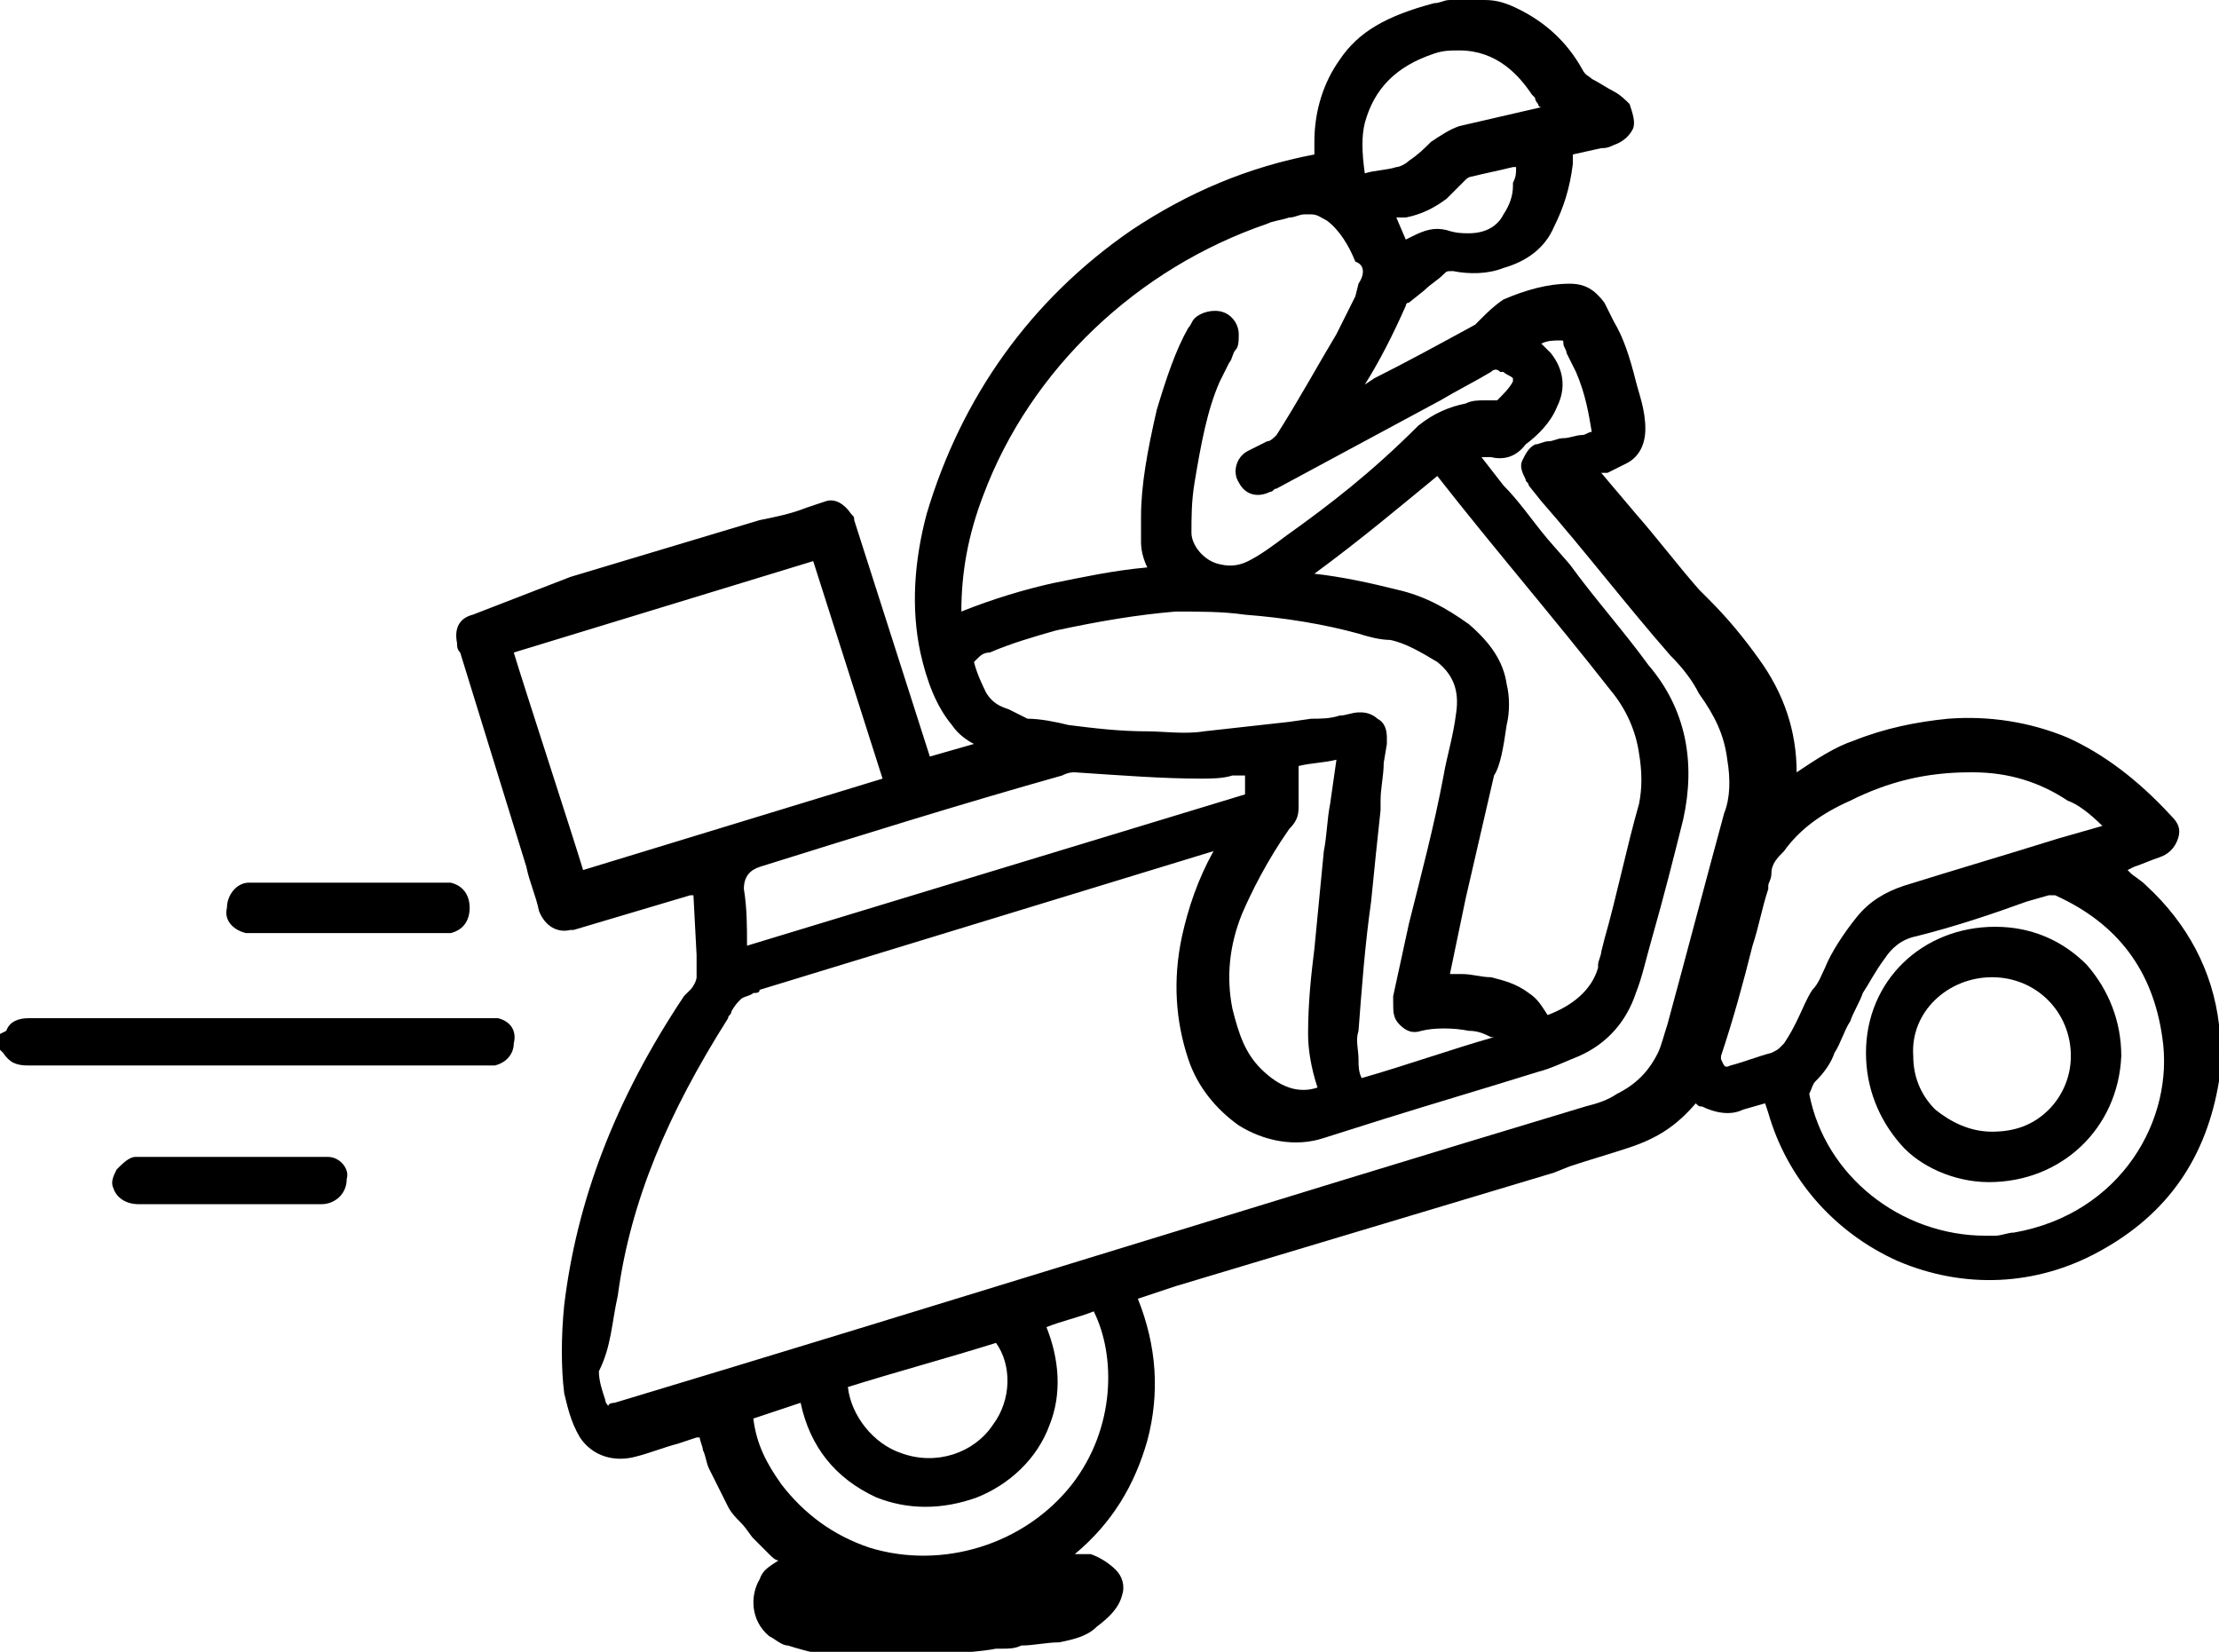 <?xml version="1.0" encoding="utf-8"?>
<!-- Generator: Adobe Illustrator 25.0.0, SVG Export Plug-In . SVG Version: 6.00 Build 0)  -->
<svg version="1.1" id="Слой_1" xmlns="http://www.w3.org/2000/svg" xmlns:xlink="http://www.w3.org/1999/xlink" x="0px" y="0px"
	 viewBox="0 0 70.4 52.4" style="enable-background:new 0 0 70.4 52.4;" xml:space="preserve">
<g>
	<path d="M70.4,32.6l0-0.1c-0.2-1.7-1-3.2-2.3-4.4c-0.2-0.2-0.4-0.3-0.5-0.4c0,0-0.1-0.1-0.1-0.1l0.2-0.1c0.3-0.1,0.5-0.2,0.8-0.3
		c0.3-0.1,0.5-0.3,0.6-0.6c0.1-0.3,0-0.5-0.2-0.7c-1.1-1.2-2.2-2-3.3-2.5c-1.2-0.5-2.5-0.7-3.8-0.6c-1,0.1-2,0.3-3,0.7
		c-0.6,0.2-1.2,0.6-1.8,1c0-1.3-0.4-2.5-1.2-3.6c-0.5-0.7-1-1.3-1.6-1.9l-0.3-0.3c-0.7-0.8-1.3-1.6-2-2.4l-1.1-1.3c0,0,0.1,0,0.1,0
		l0.1,0c0.2-0.1,0.4-0.2,0.6-0.3c0.4-0.2,0.6-0.6,0.6-1.1c0-0.6-0.2-1.1-0.3-1.5c-0.2-0.8-0.4-1.4-0.7-1.9c-0.1-0.2-0.2-0.4-0.3-0.6
		c-0.3-0.4-0.6-0.6-1.1-0.6c0,0,0,0,0,0c-0.7,0-1.4,0.2-2.1,0.5c-0.3,0.2-0.5,0.4-0.7,0.6c-0.1,0.1-0.1,0.1-0.2,0.2
		c-1.1,0.6-2.2,1.2-3.2,1.7l-0.3,0.2c0.5-0.8,0.9-1.6,1.3-2.5c0,0,0-0.1,0.1-0.1l0.5-0.4c0.2-0.2,0.4-0.3,0.6-0.5
		c0.1-0.1,0.1-0.1,0.3-0.1c0.5,0.1,1.1,0.1,1.6-0.1c0.7-0.2,1.3-0.6,1.6-1.3c0.3-0.6,0.5-1.2,0.6-2c0-0.2,0-0.3,0-0.5V4.9l0.9-0.2
		c0.1,0,0.2,0,0.4-0.1c0.3-0.1,0.5-0.3,0.6-0.5c0.1-0.2,0-0.5-0.1-0.8c-0.1-0.1-0.3-0.3-0.5-0.4c-0.2-0.1-0.5-0.3-0.7-0.4
		c-0.1-0.1-0.2-0.1-0.3-0.3c-0.5-0.9-1.2-1.5-2-1.9c-0.4-0.2-0.7-0.3-1.1-0.3l-0.1,0l-0.8,0l-0.2,0c-0.2,0-0.3,0.1-0.5,0.1
		C44,0.5,43.1,1,42.5,1.9c-0.5,0.7-0.8,1.6-0.8,2.6c0,0.1,0,0.3,0,0.4v0c0,0,0,0,0,0c-2.1,0.4-4,1.2-5.8,2.4c-3.2,2.2-5.4,5.3-6.5,9
		c-0.4,1.5-0.5,3-0.2,4.4c0.2,0.9,0.5,1.7,1,2.3c0.2,0.3,0.5,0.5,0.7,0.6l-1.4,0.4l-2.4-7.5c0-0.1,0-0.1-0.1-0.2
		c-0.2-0.3-0.5-0.5-0.8-0.4l-0.6,0.2c-0.5,0.2-1,0.3-1.5,0.4c-2,0.6-4,1.2-6,1.8L15,19.5c-0.4,0.1-0.6,0.4-0.5,0.9
		c0,0.1,0,0.2,0.1,0.3l2.1,6.8c0.1,0.5,0.3,0.9,0.4,1.4c0.2,0.5,0.6,0.7,1,0.6c0,0,0.1,0,0.1,0l3.7-1.1c0,0,0,0,0.1,0l0.1,1.9
		c0,0.1,0,0.2,0,0.2c0,0.2,0,0.3,0,0.5c0,0.1-0.1,0.3-0.2,0.4c-0.1,0.1-0.1,0.1-0.2,0.2c-2.2,3.3-3.4,6.5-3.8,9.8
		c-0.1,1-0.1,2,0,2.8c0.1,0.4,0.2,0.9,0.5,1.4c0.4,0.6,1.1,0.8,1.8,0.6c0.4-0.1,0.9-0.3,1.3-0.4l0.6-0.2c0,0,0.1,0,0.1,0l0,0
		c0,0.1,0.1,0.3,0.1,0.4c0.1,0.2,0.1,0.4,0.2,0.6c0.1,0.2,0.2,0.4,0.3,0.6c0.1,0.2,0.2,0.4,0.3,0.6c0.1,0.2,0.3,0.4,0.4,0.5
		c0.2,0.2,0.3,0.4,0.4,0.5c0.2,0.2,0.3,0.3,0.5,0.5c0.1,0.1,0.2,0.2,0.3,0.2c-0.3,0.2-0.5,0.3-0.6,0.6c-0.3,0.5-0.3,1.3,0.3,1.8
		c0.2,0.1,0.4,0.3,0.6,0.3c0.3,0.1,0.7,0.2,1.1,0.3c0.6,0.1,1.2,0.1,1.9,0.1c0.7,0,1.4,0,2.1-0.1c0.5-0.1,1-0.1,1.5-0.2l0.2,0
		c0.2,0,0.4,0,0.6-0.1c0.4,0,0.8-0.1,1.2-0.1c0.5-0.1,0.9-0.2,1.2-0.5c0.4-0.3,0.7-0.6,0.8-1c0.1-0.3,0-0.6-0.2-0.8
		c-0.2-0.2-0.5-0.4-0.8-0.5c-0.2,0-0.3,0-0.5,0c1.2-1,1.9-2.2,2.3-3.6c0.4-1.5,0.3-3-0.3-4.5l1.2-0.4c4-1.2,8-2.4,12-3.6l0.5-0.2
		c0.6-0.2,1.3-0.4,1.9-0.6c0.9-0.3,1.5-0.7,2.1-1.4c0.1,0.1,0.1,0.1,0.2,0.1c0.4,0.2,0.9,0.3,1.3,0.1l0.7-0.2l0.1,0.3
		c0.6,2.1,2.1,3.8,4.1,4.7c2.1,0.9,4.4,0.8,6.4-0.3c2.2-1.2,3.4-3,3.8-5.4l0-0.1C70.4,33.7,70.4,33.2,70.4,32.6z M31.5,45.2
		c-0.6,0.9-1.8,1.3-2.9,0.9c-0.9-0.3-1.6-1.2-1.7-2.1c1.6-0.5,3.1-0.9,4.7-1.4C32.1,43.3,32.1,44.4,31.5,45.2z M31,47.5
		c1-0.4,1.9-1.2,2.3-2.3c0.4-1,0.3-2.1-0.1-3.1c0.5-0.2,1-0.3,1.5-0.5c0.7,1.4,0.7,3.7-0.7,5.5c-1.5,1.9-4.1,2.7-6.4,2
		c-1.2-0.4-2.1-1.1-2.8-2c-0.5-0.7-0.8-1.3-0.9-2.1l1.5-0.5c0.3,1.4,1.1,2.4,2.4,3C28.8,47.9,29.9,47.9,31,47.5z M28,24.7l-9.5,2.9
		c-0.3-1-1.9-5.9-2.2-6.9l9.5-2.9L28,24.7z M66.7,26.2l-1.4,0.4c-1.6,0.5-3.3,1-4.9,1.5c-0.6,0.2-1.1,0.5-1.5,1
		c-0.4,0.5-0.8,1.1-1,1.6c-0.1,0.2-0.2,0.5-0.4,0.7c-0.2,0.3-0.3,0.6-0.5,1c-0.1,0.2-0.2,0.4-0.4,0.7l-0.1,0.1
		c-0.1,0.1-0.1,0.1-0.3,0.2c-0.4,0.1-0.9,0.3-1.3,0.4c-0.2,0.1-0.2,0-0.3-0.2c0,0,0,0,0-0.1c0.4-1.2,0.7-2.3,1-3.5
		c0.2-0.6,0.3-1.2,0.5-1.8l0-0.1c0-0.1,0.1-0.2,0.1-0.4c0-0.3,0.2-0.5,0.4-0.7c0.5-0.7,1.2-1.2,2.1-1.6c1.2-0.6,2.4-0.9,3.8-0.9
		c0,0,0.1,0,0.1,0c1.1,0,2.1,0.3,3,0.9C65.9,25.5,66.3,25.8,66.7,26.2C66.7,26.2,66.7,26.2,66.7,26.2z M57.6,34.3
		c0.3-0.3,0.5-0.6,0.6-0.9c0.2-0.3,0.3-0.7,0.5-1c0.1-0.3,0.3-0.6,0.4-0.9c0.2-0.3,0.4-0.7,0.7-1.1c0.2-0.3,0.5-0.6,1-0.7
		c1.2-0.3,2.4-0.7,3.5-1.1l0.7-0.2c0,0,0.1,0,0.1,0c0,0,0.1,0,0.1,0c2,0.9,3.1,2.4,3.4,4.5c0.4,2.6-1.3,5.6-4.7,6.2
		c-0.2,0-0.4,0.1-0.6,0.1c-0.1,0-0.2,0-0.3,0c-2.7,0-5.1-1.9-5.6-4.5C57.5,34.5,57.5,34.4,57.6,34.3z M19.6,41.1
		c0.4-3,1.6-5.8,3.5-8.8c0-0.1,0.1-0.1,0.1-0.2c0.1-0.2,0.2-0.3,0.3-0.4c0.1-0.1,0.3-0.1,0.4-0.2c0.1,0,0.2,0,0.2-0.1l14.4-4.4
		c-0.5,0.9-0.8,1.8-1,2.7c-0.3,1.4-0.2,2.7,0.2,3.9c0.3,0.9,0.9,1.6,1.6,2.1c0.8,0.5,1.8,0.7,2.7,0.4l1.9-0.6c1.6-0.5,3.3-1,4.9-1.5
		c0.4-0.1,0.8-0.3,1.3-0.5c0.9-0.4,1.5-1.1,1.8-2c0.2-0.5,0.3-1,0.5-1.7c0.4-1.4,0.7-2.6,1-3.8c0.4-1.8,0.1-3.5-1.1-4.9
		c-0.8-1.1-1.7-2.1-2.5-3.2l-0.7-0.8c-0.5-0.6-0.9-1.2-1.4-1.7L47,14.5c0.1,0,0.2,0,0.3,0c0.4,0.1,0.8,0,1.1-0.4
		c0.4-0.3,0.8-0.7,1-1.2c0.3-0.6,0.2-1.2-0.2-1.7c-0.1-0.1-0.2-0.2-0.3-0.3l0,0c0.2-0.1,0.4-0.1,0.6-0.1c0.1,0,0.1,0,0.1,0.1
		c0,0.1,0.1,0.2,0.1,0.3c0.1,0.2,0.2,0.4,0.3,0.6c0.3,0.7,0.4,1.3,0.5,1.9c-0.1,0-0.2,0.1-0.3,0.1c-0.2,0-0.4,0.1-0.6,0.1
		c-0.2,0-0.3,0.1-0.5,0.1c-0.1,0-0.3,0.1-0.4,0.1c-0.2,0.1-0.3,0.3-0.4,0.5c-0.1,0.2,0,0.4,0.1,0.6c0,0.1,0.1,0.1,0.1,0.2l0.4,0.5
		c1.4,1.6,2.7,3.3,4.1,4.9c0.4,0.4,0.7,0.8,0.9,1.2c0.5,0.7,0.8,1.3,0.9,2.1c0.1,0.6,0.1,1.2-0.1,1.7c-0.6,2.2-1.2,4.5-1.8,6.7
		c-0.1,0.3-0.2,0.7-0.3,0.9c-0.3,0.6-0.7,1-1.3,1.3c-0.3,0.2-0.6,0.3-1,0.4c-10.3,3.1-20.5,6.3-30.8,9.4c0,0-0.2,0-0.2,0.1
		c0,0-0.1-0.1-0.1-0.2c-0.1-0.3-0.2-0.6-0.2-0.9C19.4,42.7,19.4,42,19.6,41.1z M43.1,9L43,9.4c-0.2,0.4-0.4,0.8-0.6,1.2
		c-0.6,1-1.2,2.1-1.9,3.2c-0.1,0.1-0.2,0.2-0.3,0.2c-0.2,0.1-0.4,0.2-0.6,0.3c-0.4,0.2-0.5,0.7-0.3,1c0.2,0.4,0.6,0.5,1,0.3
		c0.1,0,0.1-0.1,0.2-0.1l5.2-2.8c0.5-0.3,1.1-0.6,1.6-0.9c0.1-0.1,0.2-0.1,0.3,0l0.1,0c0.1,0.1,0.2,0.1,0.3,0.2c0,0,0,0,0,0
		c0,0,0,0,0,0.1c-0.1,0.2-0.3,0.4-0.5,0.6c0,0-0.1,0-0.1,0c-0.1,0-0.2,0-0.3,0c-0.2,0-0.4,0-0.6,0.1c-0.5,0.1-1,0.3-1.5,0.7
		C43.5,15,42.2,16,40.8,17c-0.4,0.3-0.8,0.6-1.2,0.8c-0.2,0.1-0.5,0.2-0.9,0.1c-0.5-0.1-0.9-0.6-0.9-1c0-0.5,0-1,0.1-1.6
		c0.2-1.2,0.4-2.3,0.8-3.2c0.1-0.2,0.2-0.4,0.3-0.6c0.1-0.1,0.1-0.3,0.2-0.4c0.1-0.1,0.1-0.3,0.1-0.5c0-0.3-0.2-0.6-0.5-0.7
		c-0.3-0.1-0.7,0-0.9,0.2c-0.1,0.1-0.1,0.2-0.2,0.3c-0.4,0.7-0.7,1.6-1,2.6c-0.3,1.3-0.5,2.4-0.5,3.4c0,0.3,0,0.5,0,0.8
		c0,0.3,0.1,0.6,0.2,0.8c-1.1,0.1-2,0.3-3,0.5c-0.9,0.2-1.9,0.5-2.9,0.9c0,0,0,0,0,0v0c0-1.2,0.2-2.4,0.7-3.7c1.5-4,4.9-7.2,9-8.6
		c0.2-0.1,0.4-0.1,0.7-0.2c0.2,0,0.3-0.1,0.5-0.1c0.1,0,0.2,0,0.2,0c0.2,0,0.3,0.1,0.5,0.2c0.4,0.3,0.7,0.8,0.9,1.3
		C43.3,8.4,43.3,8.7,43.1,9z M47.8,23c0.1-0.4,0.1-0.9,0-1.3v0c-0.1-0.7-0.5-1.3-1.2-1.9c-0.7-0.5-1.4-0.9-2.3-1.1
		c-0.8-0.2-1.7-0.4-2.6-0.5c1.5-1.1,2.8-2.2,3.9-3.1c1.8,2.3,3.7,4.5,5.5,6.8c0.5,0.6,0.8,1.3,0.9,2c0.1,0.6,0.1,1.1,0,1.6
		c-0.4,1.4-0.7,2.9-1.1,4.3l-0.1,0.4c0,0.1-0.1,0.3-0.1,0.4l0,0.1c-0.2,0.7-0.8,1.2-1.6,1.5c-0.2-0.3-0.3-0.5-0.6-0.7
		c-0.4-0.3-0.8-0.4-1.2-0.5c-0.3,0-0.6-0.1-0.9-0.1l-0.3,0c0,0-0.1,0-0.1,0c0,0,0,0,0,0l0.5-2.4c0.3-1.3,0.6-2.6,0.9-3.9
		C47.6,24.3,47.7,23.7,47.8,23z M40.9,26.3C40.9,26.3,40.9,26.3,40.9,26.3c0.3-0.3,0.3-0.5,0.3-0.8c0-0.3,0-0.7,0-1l0-0.2
		c0.4-0.1,0.8-0.1,1.2-0.2l-0.2,1.4c-0.1,0.5-0.1,1-0.2,1.5c-0.1,1-0.2,2.1-0.3,3.1c-0.1,0.8-0.2,1.7-0.2,2.7c0,0.5,0.1,1.1,0.3,1.7
		l0,0c-0.3,0.1-0.6,0.1-0.9,0c-0.3-0.1-0.6-0.3-0.9-0.6c-0.5-0.5-0.7-1.1-0.9-1.9c-0.2-1-0.1-2,0.3-3C39.7,28.3,40.2,27.3,40.9,26.3
		z M30.9,21l0.1-0.1c0.1-0.1,0.2-0.2,0.4-0.2c0.7-0.3,1.4-0.5,2.1-0.7c1.4-0.3,2.6-0.5,3.8-0.6c0.8,0,1.5,0,2.2,0.1
		c1.3,0.1,2.5,0.3,3.6,0.6c0.3,0.1,0.7,0.2,1,0.2c0.5,0.1,1,0.4,1.5,0.7c0.5,0.4,0.7,0.9,0.6,1.6c-0.1,0.8-0.3,1.4-0.4,2
		c-0.3,1.6-0.7,3.1-1.1,4.7l-0.5,2.3c0,0.1,0,0.1,0,0.2c0,0.3,0,0.5,0.2,0.7c0.2,0.2,0.4,0.3,0.7,0.2c0.4-0.1,1-0.1,1.5,0
		c0.3,0,0.5,0.1,0.7,0.2c0,0,0,0,0.1,0c-1.4,0.4-2.8,0.9-4.2,1.3c-0.1-0.2-0.1-0.4-0.1-0.6c0-0.3-0.1-0.6,0-0.9
		c0.1-1.3,0.2-2.7,0.4-4.1c0.1-1,0.2-2,0.3-2.9l0-0.3c0-0.4,0.1-0.8,0.1-1.2l0.1-0.6c0-0.1,0-0.1,0-0.2c0-0.3-0.1-0.5-0.3-0.6
		c-0.1-0.1-0.3-0.2-0.5-0.2c0,0-0.1,0-0.1,0c-0.2,0-0.4,0.1-0.6,0.1c-0.3,0.1-0.6,0.1-0.9,0.1l-0.7,0.1c-0.9,0.1-1.8,0.2-2.7,0.3
		c-0.6,0.1-1.3,0-1.8,0c-0.9,0-1.7-0.1-2.5-0.2c-0.4-0.1-0.9-0.2-1.3-0.2L32,22.5c-0.3-0.1-0.5-0.2-0.7-0.5
		C31.2,21.8,31,21.4,30.9,21L30.9,21z M34.1,24.5c1.5,0.1,2.8,0.2,4,0.2c0.3,0,0.7,0,1-0.1c0.1,0,0.3,0,0.4,0l0,0c0,0.2,0,0.4,0,0.6
		l-15.8,4.8c0-0.6,0-1.2-0.1-1.8c0-0.4,0.2-0.6,0.5-0.7c3.2-1,6.4-2,9.6-2.9C33.9,24.5,34,24.5,34.1,24.5z M44.6,6.9
		c0.5-0.1,0.9-0.3,1.3-0.6L46,6.2c0.2-0.2,0.3-0.3,0.5-0.5c0.1-0.1,0.2-0.1,0.2-0.1c0.4-0.1,0.9-0.2,1.3-0.3l0.1,0
		c0,0.2,0,0.3-0.1,0.5l0,0.1c0,0.3-0.1,0.6-0.3,0.9c-0.2,0.4-0.6,0.6-1.1,0.6c-0.2,0-0.4,0-0.7-0.1c-0.4-0.1-0.7,0-1.1,0.2l-0.2,0.1
		l-0.3-0.7C44.5,6.9,44.6,6.9,44.6,6.9z M45.4,4.5c-0.2,0.2-0.4,0.4-0.7,0.6c-0.1,0.1-0.3,0.2-0.4,0.2c-0.3,0.1-0.7,0.1-1,0.2
		c-0.1-0.7-0.1-1.2,0-1.6v0c0.3-1.1,1-1.8,2.2-2.2c0.3-0.1,0.5-0.1,0.8-0.1c1.2,0,1.9,0.8,2.3,1.4c0,0,0.1,0.1,0.1,0.1
		c0,0.1,0.1,0.2,0.1,0.2c0,0,0,0.1,0.1,0.1L46.3,4C46,4.1,45.7,4.3,45.4,4.5z"/>
	<path d="M15.8,32.3L15.8,32.3c-0.1,0-0.2,0-0.4,0H0.9c-0.3,0-0.6,0.1-0.7,0.4c0,0,0,0,0,0L0,32.8v0.5l0.1,0.1
		c0.2,0.3,0.4,0.4,0.8,0.4c4.8,0,9.7,0,14.5,0c0.1,0,0.2,0,0.3,0c0.4-0.1,0.6-0.4,0.6-0.7C16.4,32.7,16.2,32.4,15.8,32.3z"/>
	<path d="M7.8,29.6c0,0,0.1,0,0.1,0c0,0,0,0,0.1,0h6c0.1,0,0.2,0,0.3,0c0.4-0.1,0.6-0.4,0.6-0.8c0-0.4-0.2-0.7-0.6-0.8
		c-0.1,0-0.2,0-0.3,0H8c0,0-0.1,0-0.1,0c-0.4,0-0.7,0.4-0.7,0.8C7.1,29.2,7.4,29.5,7.8,29.6z"/>
	<path d="M10.4,36.7c-0.1,0-0.1,0-0.2,0H4.6c-0.1,0-0.2,0-0.3,0c-0.2,0-0.4,0.2-0.6,0.4c-0.1,0.2-0.2,0.4-0.1,0.6
		c0.1,0.3,0.4,0.5,0.8,0.5c0.6,0,1.3,0,1.9,0h1c0.4,0,0.8,0,1.2,0l0.5,0c0.2,0,0.3,0,0.5,0c0.2,0,0.5,0,0.7,0c0.4,0,0.8-0.3,0.8-0.8
		C11.1,37.1,10.8,36.7,10.4,36.7z"/>
	<path d="M63.1,37.5C63.1,37.5,63.1,37.5,63.1,37.5c2.3,0,4.1-1.7,4.2-4c0-1.1-0.4-2.1-1.1-2.9c-0.8-0.8-1.8-1.2-2.9-1.2h0
		c0,0,0,0,0,0c-2.3,0-4.1,1.7-4.1,4c0,1.1,0.4,2.1,1.1,2.9C60.9,37,62,37.5,63.1,37.5z M63.2,31C63.2,31,63.2,31,63.2,31
		c1.4,0,2.5,1.1,2.5,2.5c0,0.7-0.3,1.3-0.7,1.7c-0.5,0.5-1.1,0.7-1.8,0.7c0,0,0,0,0,0c-0.7,0-1.3-0.3-1.8-0.7
		c-0.5-0.5-0.7-1.1-0.7-1.7C60.6,32.1,61.8,31,63.2,31z"/>
</g>
</svg>
